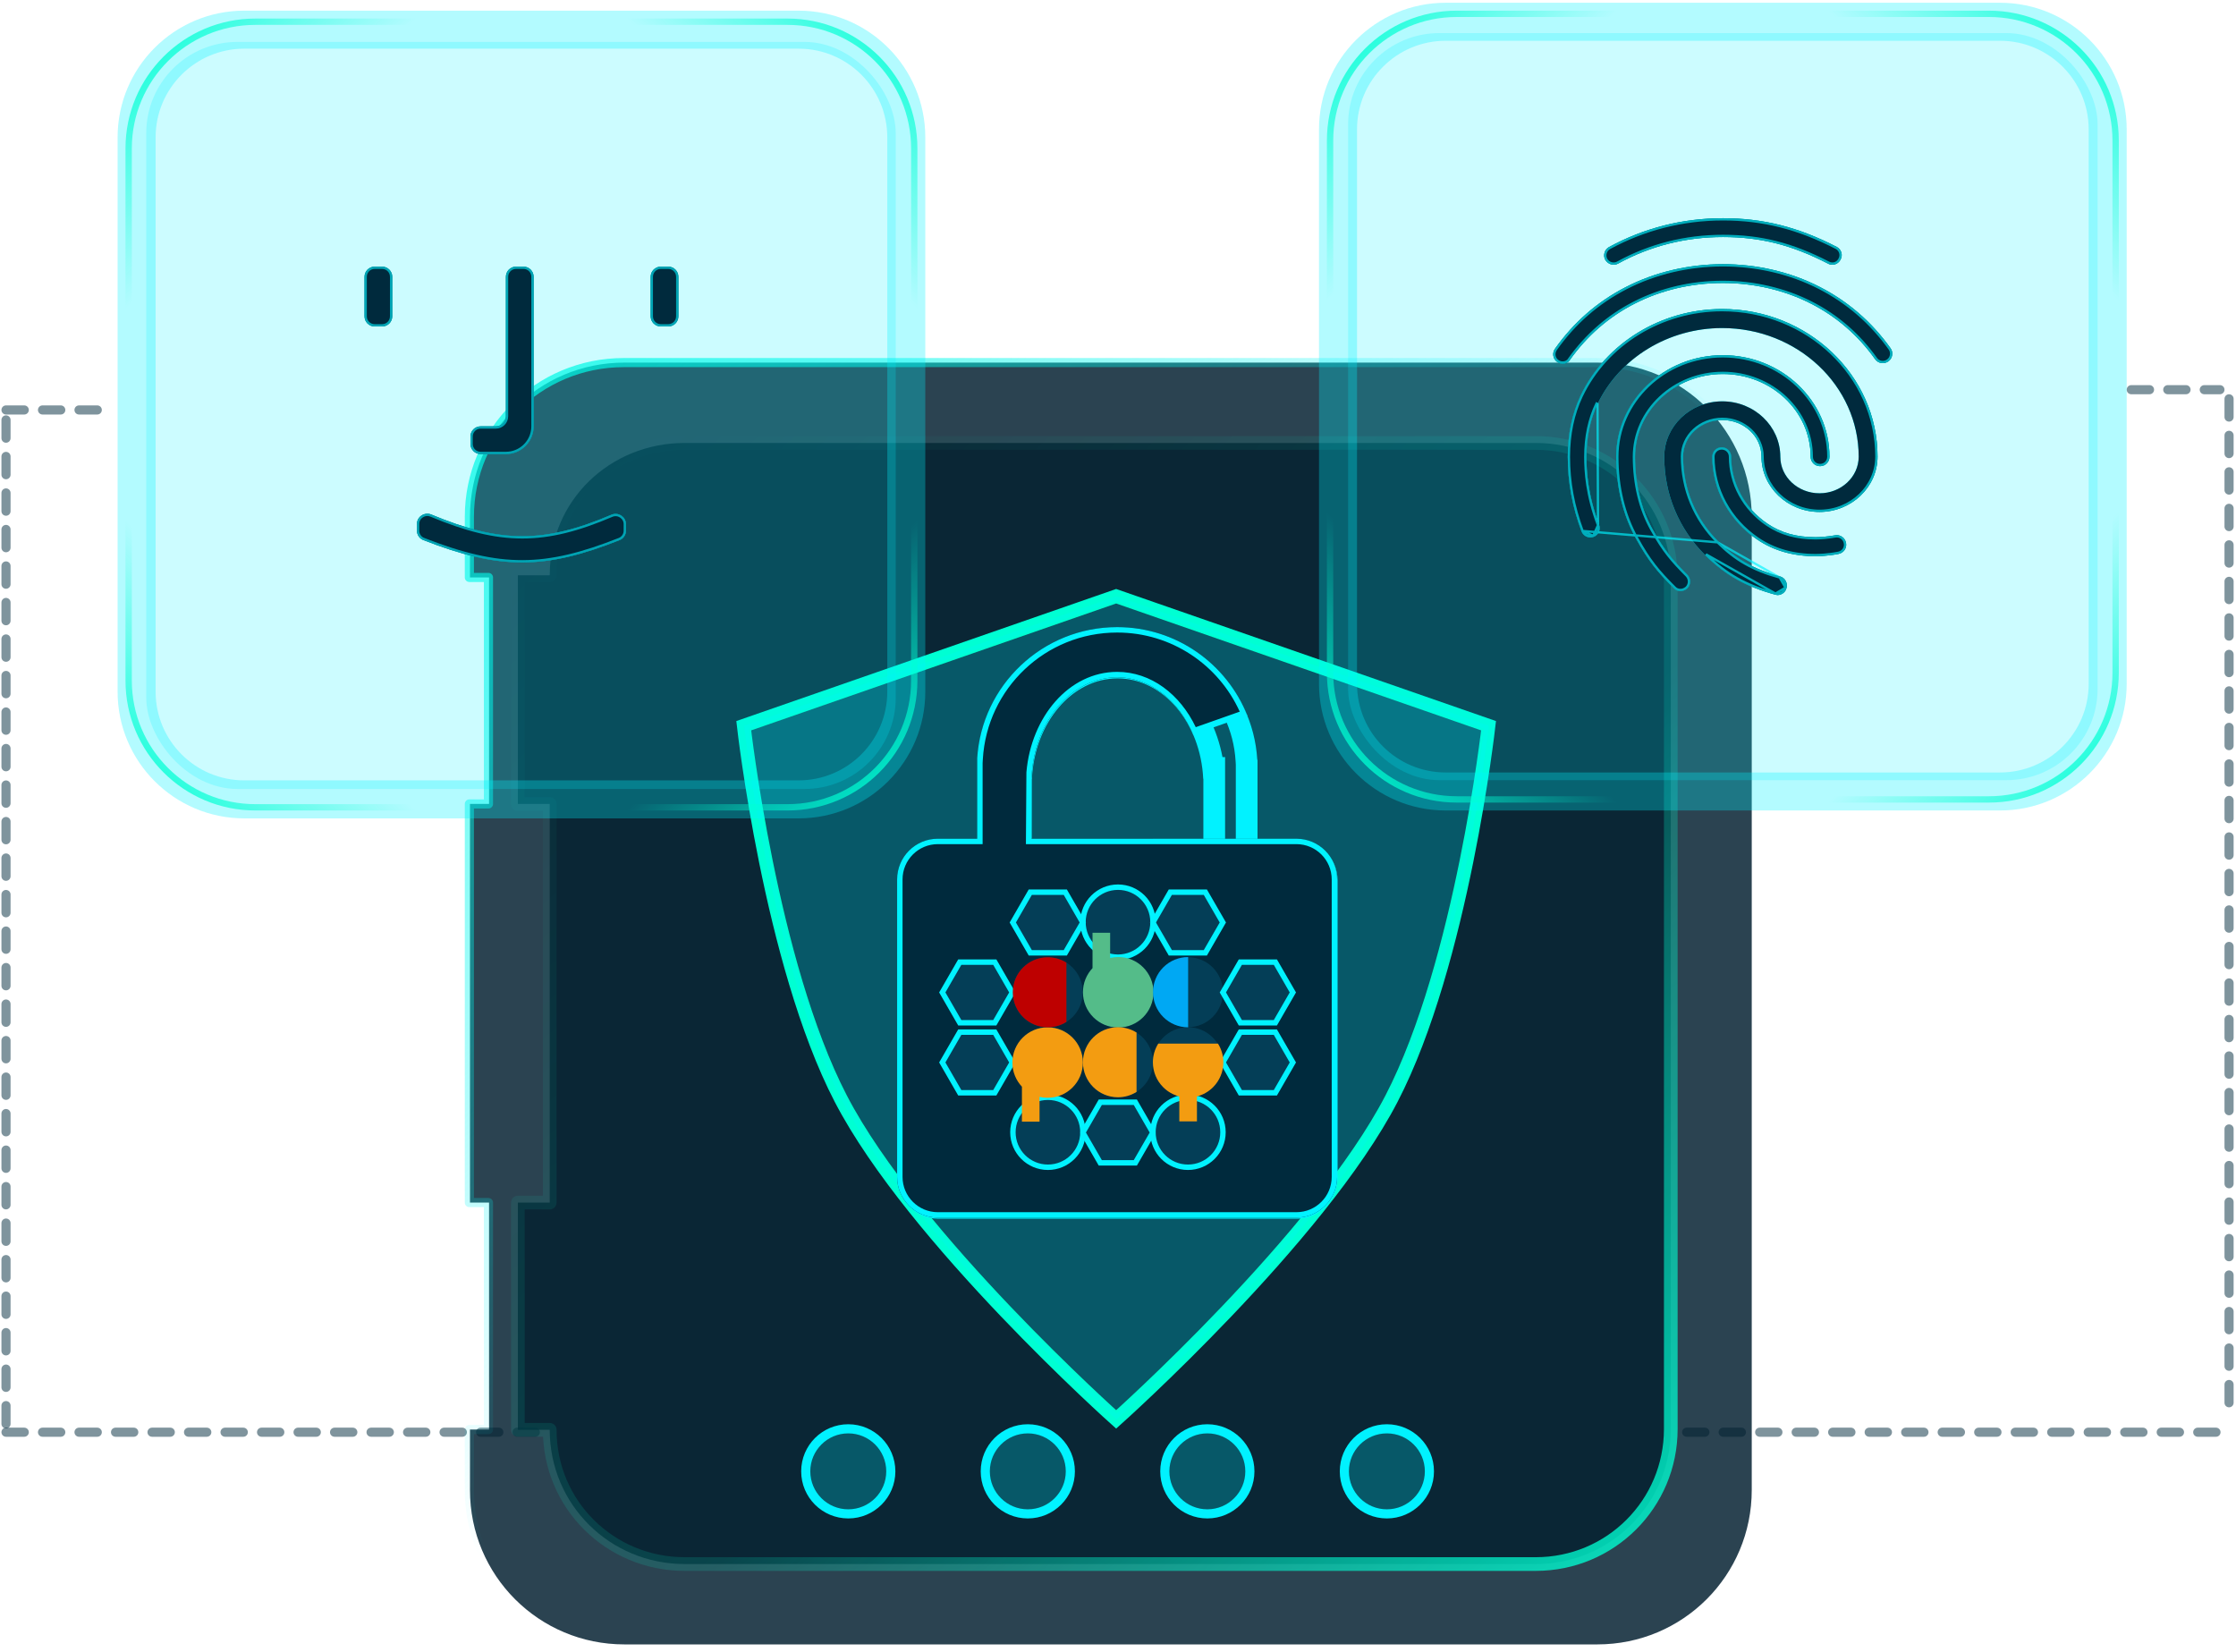 <svg width="490" height="362" viewBox="0 0 490 362" fill="none" xmlns="http://www.w3.org/2000/svg">
<line x1="1.316" y1="89.836" x2="22.771" y2="89.836" stroke="#002A3D" stroke-opacity="0.5" stroke-width="2" stroke-linecap="round" stroke-dasharray="4 4"/>
<line x1="467.047" y1="85.394" x2="486.477" y2="85.394" stroke="#002A3D" stroke-opacity="0.5" stroke-width="2" stroke-linecap="round" stroke-dasharray="4 4"/>
<line x1="1.316" y1="313.848" x2="118.178" y2="313.848" stroke="#002A3D" stroke-opacity="0.5" stroke-width="2" stroke-linecap="round" stroke-dasharray="4 4"/>
<line x1="369.615" y1="313.848" x2="486.477" y2="313.848" stroke="#002A3D" stroke-opacity="0.5" stroke-width="2" stroke-linecap="round" stroke-dasharray="4 4"/>
<line x1="1.316" y1="92.02" x2="1.316" y2="313.848" stroke="#002A3D" stroke-opacity="0.5" stroke-width="2" stroke-linecap="round" stroke-dasharray="4 4"/>
<line x1="488.477" y1="87.394" x2="488.477" y2="311.102" stroke="#002A3D" stroke-opacity="0.5" stroke-width="2" stroke-linecap="round" stroke-dasharray="4 4"/>
<path fill-rule="evenodd" clip-rule="evenodd" d="M136.824 79.457C118.08 79.457 102.99 94.547 102.99 113.291V126.54H107.173V176.17H102.99V263.528H107.173V313.264H102.99V326.512C102.99 345.257 118.08 360.347 136.824 360.347H350.045C368.79 360.347 383.88 345.257 383.88 326.512V113.291C383.88 94.547 368.79 79.457 350.045 79.457H136.824Z" fill="#001E2E" fill-opacity="0.83"/>
<path fill-rule="evenodd" clip-rule="evenodd" d="M150.06 97.066H336.547C352.941 97.066 366.139 110.264 366.139 126.658V313.145C366.139 329.54 352.941 342.738 336.547 342.738H150.06C133.666 342.738 120.468 329.716 120.468 313.322H113.488V263.528H120.468V219.902V176.17H113.488V126.062H120.468C120.468 109.668 133.666 97.066 150.06 97.066Z" fill="#001E2E" fill-opacity="0.77"/>
<path fill-rule="evenodd" clip-rule="evenodd" d="M150.06 97.067H336.547C352.941 97.067 366.139 110.265 366.139 126.659V313.146C366.139 329.54 352.941 342.738 336.547 342.738H150.06C133.666 342.738 120.468 329.716 120.468 313.322H113.488V263.528H120.468V219.902V176.171H113.488V126.062H120.468C120.468 109.668 133.666 97.067 150.06 97.067V97.067Z" stroke="url(#paint0_linear_788_20129)" stroke-width="3" stroke-linecap="square" stroke-linejoin="round"/>
<path fill-rule="evenodd" clip-rule="evenodd" d="M136.693 79.457C117.949 79.457 102.859 94.547 102.859 113.291V126.54H107.042V176.17H102.859V263.528H107.042V313.264H102.859V326.512C102.859 345.257 117.949 360.347 136.693 360.347H349.915C368.659 360.347 383.749 345.257 383.749 326.512V113.291C383.749 94.547 368.659 79.457 349.915 79.457H136.693Z" stroke="url(#paint1_linear_788_20129)" stroke-width="2" stroke-linecap="square" stroke-linejoin="round"/>
<g filter="url(#filter0_f_788_20129)">
<path d="M244.595 311.041C244.595 311.041 200.117 271.347 184.243 240.739C168.807 210.976 162.985 159.031 162.985 159.031L244.595 130.654L326.205 159.031C326.205 159.031 320.383 210.976 304.948 240.739C289.074 271.347 244.595 311.041 244.595 311.041Z" fill="#01F2FF" fill-opacity="0.25"/>
<path d="M244.595 311.041C244.595 311.041 200.117 271.347 184.243 240.739C168.807 210.976 162.985 159.031 162.985 159.031L244.595 130.654L326.205 159.031C326.205 159.031 320.383 210.976 304.948 240.739C289.074 271.347 244.595 311.041 244.595 311.041Z" stroke="#00FFD3" stroke-width="3"/>
</g>
<path d="M163.599 159.371L244.666 131.183L325.732 159.371C325.726 159.429 325.718 159.492 325.71 159.562C325.664 159.948 325.594 160.52 325.499 161.257C325.31 162.733 325.023 164.875 324.63 167.539C323.844 172.868 322.635 180.282 320.945 188.625C317.562 205.322 312.258 225.692 304.574 240.508C296.672 255.745 281.628 273.277 268.527 287.023C261.982 293.89 255.932 299.803 251.519 303.998C249.312 306.096 247.515 307.764 246.27 308.907C245.647 309.479 245.162 309.919 244.834 310.217C244.772 310.272 244.716 310.323 244.666 310.368C244.615 310.323 244.559 310.272 244.498 310.217C244.169 309.919 243.684 309.479 243.062 308.907C241.816 307.764 240.019 306.096 237.812 303.998C233.399 299.803 227.349 293.89 220.804 287.023C207.703 273.277 192.659 255.745 184.757 240.508C177.073 225.692 171.769 205.322 168.386 188.625C166.696 180.282 165.487 172.868 164.701 167.539C164.308 164.875 164.021 162.733 163.832 161.257C163.738 160.52 163.668 159.948 163.621 159.562C163.613 159.492 163.606 159.429 163.599 159.371Z" stroke="#01F2FF" stroke-opacity="0.2"/>
<g filter="url(#filter1_f_788_20129)">
<path fill-rule="evenodd" clip-rule="evenodd" d="M270.817 188.787V167.558L270.771 166.782C269.974 153.194 258.697 142.418 244.907 142.418C231.117 142.418 219.84 153.194 219.043 166.782L218.998 167.548V168.213L218.998 168.222C218.998 168.242 218.998 168.261 218.997 168.28C218.997 168.296 218.997 168.312 218.997 168.327C218.997 168.362 218.998 168.397 218.998 168.432L218.998 168.442V188.787L205.616 188.787C203.316 188.787 201.452 190.651 201.452 192.951V258.139C201.452 260.439 203.316 262.303 205.616 262.303H284.198C286.497 262.303 288.362 260.439 288.362 258.139V192.951C288.362 190.651 286.497 188.787 284.198 188.787L270.817 188.787ZM214.239 168.451C214.239 168.41 214.239 168.369 214.239 168.327C214.239 168.286 214.239 168.245 214.239 168.204V166.503H214.292C215.236 150.415 228.582 137.659 244.907 137.659C261.232 137.659 274.578 150.415 275.522 166.503H275.576V184.028L284.198 184.028C289.126 184.028 293.12 188.023 293.12 192.951V258.139C293.12 263.067 289.126 267.062 284.198 267.062H205.616C200.688 267.062 196.693 263.067 196.693 258.139V192.951C196.693 188.023 200.688 184.028 205.616 184.028L214.239 184.028V168.451ZM221.347 188.787V165.901H221.918C224.177 153.94 232.974 143.899 244.907 143.899C256.84 143.899 265.637 153.94 267.896 165.901H268.467V188.787H221.347ZM263.676 170.66C263.097 158.388 254.915 148.658 244.907 148.658C234.899 148.658 226.717 158.388 226.139 170.66H226.106V184.028H263.708V170.66H263.676Z" fill="#01F2FF"/>
</g>
<path d="M273.253 156.607C268.708 145.358 257.684 137.422 244.807 137.422C228.482 137.422 215.136 150.178 214.192 166.266H214.139V167.967L214.139 168.09L214.139 168.214V183.791L205.517 183.791C200.589 183.791 196.594 187.786 196.594 192.714V257.902C196.594 262.83 200.589 266.825 205.517 266.825H284.098C289.026 266.825 293.021 262.83 293.021 257.902V192.714C293.021 188.044 289.434 184.212 284.865 183.823H252.63L252.631 183.791H226.006V170.423H226.039C226.618 158.151 234.799 148.421 244.808 148.421C251.992 148.421 258.236 153.435 261.401 160.805L273.253 156.607Z" fill="#002A3D"/>
<path fill-rule="evenodd" clip-rule="evenodd" d="M274.288 183.792L275.478 183.791L284.1 183.791C289.028 183.791 293.023 187.786 293.023 192.714V257.902C293.023 262.83 289.028 266.825 284.1 266.825H205.518C200.591 266.825 196.596 262.83 196.596 257.902V192.714C196.596 187.786 200.591 183.791 205.518 183.791L214.141 183.791V168.214L214.141 168.09L214.141 167.967L214.141 166.266C215.085 150.178 228.484 137.422 244.809 137.422C257.76 137.422 268.835 145.449 273.332 156.798L272.209 157.196L272.204 157.181L262.59 160.574L262.599 160.594L261.481 160.99C258.342 153.519 252.054 148.421 244.81 148.421C234.801 148.421 226.62 158.151 226.041 170.423L226.008 183.791H263.611L264.8 183.792H274.288ZM274.423 184.98L284.1 184.98C288.371 184.98 291.833 188.443 291.833 192.714V257.902C291.833 262.173 288.371 265.635 284.1 265.635H205.518C201.248 265.635 197.785 262.173 197.785 257.902V192.714C197.785 188.443 201.248 184.98 205.518 184.98L215.331 184.98L215.331 168.214L215.331 168.186L215.331 168.09L215.331 167.971V167.206L215.382 166.336C216.289 150.872 229.118 138.612 244.809 138.612C256.761 138.612 267.051 145.724 271.679 155.947L262.041 159.348C258.603 152.161 252.262 147.231 244.81 147.231C234.275 147.231 225.962 157.083 224.928 169.233L224.819 184.98H264.533L274.423 184.98Z" fill="#01F2FF"/>
<path fill-rule="evenodd" clip-rule="evenodd" d="M267.975 202.152L264.139 208.796H256.467L252.631 202.152L256.467 195.507H264.139L267.975 202.152Z" fill="#06435E" fill-opacity="0.79"/>
<path fill-rule="evenodd" clip-rule="evenodd" d="M256.125 194.913H264.484L268.663 202.152L264.484 209.391H256.125L251.945 202.152L256.125 194.913ZM256.812 196.102L253.319 202.152L256.812 208.201H263.797L267.29 202.152L263.797 196.102H256.812Z" fill="#01F2FF"/>
<path fill-rule="evenodd" clip-rule="evenodd" d="M252.631 248.181L248.795 254.825H241.123L237.287 248.181L241.123 241.537H248.795L252.631 248.181Z" fill="#06435E" fill-opacity="0.79"/>
<path fill-rule="evenodd" clip-rule="evenodd" d="M240.779 240.942H249.138L253.318 248.181L249.138 255.42H240.779L236.6 248.181L240.779 240.942ZM241.466 242.132L237.973 248.181L241.466 254.23H248.451L251.944 248.181L248.451 242.132H241.466Z" fill="#01F2FF"/>
<path d="M229.615 225.123C233.853 225.123 237.288 221.688 237.288 217.45C237.288 213.213 233.853 209.778 229.615 209.778C225.378 209.778 221.943 213.213 221.943 217.45C221.943 221.688 225.378 225.123 229.615 225.123Z" fill="#06435E" fill-opacity="0.79"/>
<path d="M260.334 225.099C264.571 225.099 268.006 221.664 268.006 217.427C268.006 213.19 264.571 209.755 260.334 209.755C256.097 209.755 252.662 213.19 252.662 217.427C252.662 221.664 256.097 225.099 260.334 225.099Z" fill="#06435E" fill-opacity="0.79"/>
<path d="M244.996 225.099C249.234 225.099 252.668 221.664 252.668 217.427C252.668 213.19 249.234 209.755 244.996 209.755C240.759 209.755 237.324 213.19 237.324 217.427C237.324 221.664 240.759 225.099 244.996 225.099Z" fill="#06435E" fill-opacity="0.79"/>
<path d="M244.99 240.443C249.228 240.443 252.663 237.008 252.663 232.771C252.663 228.534 249.228 225.099 244.99 225.099C240.753 225.099 237.318 228.534 237.318 232.771C237.318 237.008 240.753 240.443 244.99 240.443Z" fill="#06435E" fill-opacity="0.79"/>
<path d="M229.61 240.443C233.847 240.443 237.282 237.008 237.282 232.771C237.282 228.534 233.847 225.099 229.61 225.099C225.372 225.099 221.938 228.534 221.938 232.771C221.938 237.008 225.372 240.443 229.61 240.443Z" fill="#06435E" fill-opacity="0.79"/>
<path d="M260.334 240.443C264.571 240.443 268.006 237.009 268.006 232.771C268.006 228.534 264.571 225.099 260.334 225.099C256.097 225.099 252.662 228.534 252.662 232.771C252.662 237.009 256.097 240.443 260.334 240.443Z" fill="#06435E" fill-opacity="0.79"/>
<path fill-rule="evenodd" clip-rule="evenodd" d="M283.319 217.479L279.483 224.123H271.811L267.975 217.479L271.811 210.834H279.483L283.319 217.479Z" fill="#06435E" fill-opacity="0.79"/>
<path fill-rule="evenodd" clip-rule="evenodd" d="M271.469 210.24H279.828L284.007 217.479L279.828 224.718H271.469L267.289 217.479L271.469 210.24ZM272.155 211.429L268.663 217.479L272.155 223.528H279.141L282.633 217.479L279.141 211.429H272.155Z" fill="#01F2FF"/>
<path fill-rule="evenodd" clip-rule="evenodd" d="M283.319 232.823L279.483 239.467H271.811L267.975 232.823L271.811 226.179H279.483L283.319 232.823Z" fill="#06435E" fill-opacity="0.79"/>
<path fill-rule="evenodd" clip-rule="evenodd" d="M271.469 225.584H279.828L284.007 232.823L279.828 240.062H271.469L267.289 232.823L271.469 225.584ZM272.155 226.773L268.663 232.823L272.155 238.872H279.141L282.633 232.823L279.141 226.773H272.155Z" fill="#01F2FF"/>
<path fill-rule="evenodd" clip-rule="evenodd" d="M221.836 217.479L218 224.123H210.328L206.492 217.479L210.328 210.834H218L221.836 217.479Z" fill="#06435E" fill-opacity="0.79"/>
<path fill-rule="evenodd" clip-rule="evenodd" d="M209.984 210.24H218.343L222.523 217.479L218.343 224.718H209.984L205.805 217.479L209.984 210.24ZM210.671 211.429L207.178 217.479L210.671 223.528H217.656L221.149 217.479L217.656 211.429H210.671Z" fill="#01F2FF"/>
<path fill-rule="evenodd" clip-rule="evenodd" d="M221.836 232.823L218 239.467H210.328L206.492 232.823L210.328 226.179H218L221.836 232.823Z" fill="#06435E" fill-opacity="0.79"/>
<path fill-rule="evenodd" clip-rule="evenodd" d="M209.984 225.584H218.343L222.523 232.823L218.343 240.062H209.984L205.805 232.823L209.984 225.584ZM210.671 226.773L207.178 232.823L210.671 238.872H217.656L221.149 232.823L217.656 226.773H210.671Z" fill="#01F2FF"/>
<path d="M245 209.755C249.237 209.755 252.672 206.32 252.672 202.083C252.672 197.846 249.237 194.411 245 194.411C240.763 194.411 237.328 197.846 237.328 202.083C237.328 206.32 240.763 209.755 245 209.755Z" fill="#06435E" fill-opacity="0.79"/>
<path fill-rule="evenodd" clip-rule="evenodd" d="M244.999 195.006C241.091 195.006 237.922 198.174 237.922 202.083C237.922 205.992 241.091 209.16 244.999 209.16C248.908 209.16 252.077 205.992 252.077 202.083C252.077 198.174 248.908 195.006 244.999 195.006ZM236.732 202.083C236.732 197.517 240.434 193.816 244.999 193.816C249.565 193.816 253.266 197.517 253.266 202.083C253.266 206.649 249.565 210.35 244.999 210.35C240.434 210.35 236.732 206.649 236.732 202.083Z" fill="#01F2FF"/>
<path d="M229.645 255.788C233.882 255.788 237.317 252.353 237.317 248.115C237.317 243.878 233.882 240.443 229.645 240.443C225.408 240.443 221.973 243.878 221.973 248.115C221.973 252.353 225.408 255.788 229.645 255.788Z" fill="#06435E" fill-opacity="0.79"/>
<path fill-rule="evenodd" clip-rule="evenodd" d="M229.642 241.038C225.733 241.038 222.565 244.207 222.565 248.116C222.565 252.024 225.733 255.193 229.642 255.193C233.551 255.193 236.719 252.024 236.719 248.116C236.719 244.207 233.551 241.038 229.642 241.038ZM221.375 248.116C221.375 243.55 225.076 239.849 229.642 239.849C234.208 239.849 237.909 243.55 237.909 248.116C237.909 252.681 234.208 256.383 229.642 256.383C225.076 256.383 221.375 252.681 221.375 248.116Z" fill="#01F2FF"/>
<path d="M260.334 255.788C264.571 255.788 268.006 252.353 268.006 248.115C268.006 243.878 264.571 240.443 260.334 240.443C256.097 240.443 252.662 243.878 252.662 248.115C252.662 252.353 256.097 255.788 260.334 255.788Z" fill="#06435E" fill-opacity="0.79"/>
<path fill-rule="evenodd" clip-rule="evenodd" d="M260.333 241.038C256.425 241.038 253.256 244.207 253.256 248.116C253.256 252.024 256.425 255.193 260.333 255.193C264.242 255.193 267.411 252.024 267.411 248.116C267.411 244.207 264.242 241.038 260.333 241.038ZM252.066 248.116C252.066 243.55 255.768 239.849 260.333 239.849C264.899 239.849 268.6 243.55 268.6 248.116C268.6 252.681 264.899 256.383 260.333 256.383C255.768 256.383 252.066 252.681 252.066 248.116Z" fill="#01F2FF"/>
<path fill-rule="evenodd" clip-rule="evenodd" d="M237.288 202.152L233.452 208.796H225.779L221.943 202.152L225.779 195.507H233.452L237.288 202.152Z" fill="#06435E" fill-opacity="0.79"/>
<path fill-rule="evenodd" clip-rule="evenodd" d="M225.435 194.913H233.794L237.974 202.152L233.794 209.391H225.435L221.256 202.152L225.435 194.913ZM226.122 196.102L222.63 202.152L226.122 208.201H233.107L236.6 202.152L233.107 196.102H226.122Z" fill="#01F2FF"/>
<path d="M237.301 232.846C237.301 237.111 233.843 240.569 229.577 240.569C228.968 240.569 228.376 240.499 227.807 240.366V245.796H223.945V238.132C222.648 236.75 221.854 234.891 221.854 232.846C221.854 228.58 225.311 225.122 229.577 225.122C233.843 225.122 237.301 228.58 237.301 232.846Z" fill="#F39C11"/>
<path d="M252.646 232.791C252.647 231.343 253.054 229.924 253.822 228.696H266.909C267.679 229.923 268.088 231.342 268.09 232.791C268.09 234.839 267.276 236.803 265.828 238.251C264.845 239.234 263.623 239.925 262.299 240.267V245.737H258.438V240.267C257.114 239.925 255.892 239.234 254.908 238.251C253.46 236.803 252.647 234.839 252.646 232.791Z" fill="#F39C11"/>
<path fill-rule="evenodd" clip-rule="evenodd" d="M239.417 204.403H243.28V209.919C243.849 209.786 244.441 209.715 245.051 209.715C249.318 209.715 252.777 213.174 252.777 217.442C252.777 221.709 249.318 225.168 245.051 225.168C240.783 225.168 237.324 221.709 237.324 217.442C237.324 215.396 238.119 213.536 239.417 212.154V204.403Z" fill="#54BC89"/>
<path fill-rule="evenodd" clip-rule="evenodd" d="M260.37 209.726C258.328 209.726 256.37 210.538 254.926 211.981C253.483 213.425 252.672 215.383 252.672 217.425C252.672 219.466 253.483 221.424 254.927 222.868C256.37 224.311 258.328 225.123 260.37 225.123V209.726Z" fill="#00A8F3"/>
<path fill-rule="evenodd" clip-rule="evenodd" d="M249.065 226.268C247.845 225.504 246.434 225.099 244.994 225.099C240.755 225.099 237.318 228.536 237.318 232.776C237.318 237.015 240.755 240.452 244.994 240.452C246.435 240.449 247.845 240.043 249.065 239.278V226.268Z" fill="#F39C11"/>
<path fill-rule="evenodd" clip-rule="evenodd" d="M233.693 210.935C232.473 210.171 231.061 209.766 229.621 209.766C225.381 209.766 221.943 213.204 221.943 217.445C221.943 221.685 225.381 225.122 229.621 225.123C231.062 225.123 232.473 224.714 233.693 223.948V210.935Z" fill="#BE0000"/>
<rect x="32.049" y="9.181" width="164.245" height="163.714" rx="20" fill="#01F2FF" fill-opacity="0.2"/>
<g filter="url(#filter2_f_788_20129)">
<path d="M79.885 60.651C79.885 59.424 80.879 58.43 82.106 58.43H83.734C84.961 58.43 85.956 59.424 85.956 60.651V69.32C85.956 70.547 84.961 71.541 83.734 71.541H82.106C80.879 71.541 79.885 70.547 79.885 69.32V60.651Z" fill="#01F2FF"/>
<path d="M142.59 60.651C142.59 59.424 143.584 58.429 144.811 58.429H146.439C147.666 58.429 148.661 59.424 148.661 60.651V69.32C148.661 70.546 147.666 71.541 146.439 71.541H144.811C143.584 71.541 142.59 70.546 142.59 69.32V60.651Z" fill="#01F2FF"/>
<path fill-rule="evenodd" clip-rule="evenodd" d="M116.937 60.651C116.937 59.424 115.942 58.429 114.715 58.429H113.087C111.86 58.429 110.866 59.424 110.866 60.651V91.208C110.866 92.435 109.871 93.43 108.644 93.43H105.317C104.09 93.43 103.096 94.424 103.096 95.651V97.279C103.096 98.506 104.09 99.501 105.317 99.501H110.866C111.075 99.501 111.282 99.49 111.486 99.469C114.548 99.158 116.937 96.573 116.937 93.43C116.937 93.43 116.937 93.43 116.937 93.43V60.651Z" fill="#01F2FF"/>
<path d="M91.373 114.822C91.373 113.21 93.041 112.135 94.529 112.757C109.681 119.092 119.328 119.069 133.992 112.8C135.484 112.162 137.168 113.238 137.168 114.861V116.3C137.168 117.202 136.62 118.017 135.782 118.35C119.493 124.813 109.617 124.936 92.77 118.346C91.926 118.016 91.373 117.198 91.373 116.292V114.822Z" fill="#01F2FF"/>
</g>
<path d="M79.885 60.651C79.885 59.424 80.879 58.43 82.106 58.43H83.734C84.961 58.43 85.956 59.424 85.956 60.651V69.32C85.956 70.547 84.961 71.541 83.734 71.541H82.106C80.879 71.541 79.885 70.547 79.885 69.32V60.651Z" fill="#002A3D"/>
<path d="M80.135 60.651C80.135 59.562 81.017 58.68 82.106 58.68H83.734C84.823 58.68 85.706 59.562 85.706 60.651V69.32C85.706 70.409 84.823 71.291 83.734 71.291H82.106C81.017 71.291 80.135 70.409 80.135 69.32V60.651Z" stroke="#01F2FF" stroke-opacity="0.61" stroke-width="0.5"/>
<path d="M142.59 60.651C142.59 59.424 143.584 58.429 144.811 58.429H146.439C147.666 58.429 148.661 59.424 148.661 60.651V69.32C148.661 70.546 147.666 71.541 146.439 71.541H144.811C143.584 71.541 142.59 70.546 142.59 69.32V60.651Z" fill="#002A3D"/>
<path d="M142.84 60.651C142.84 59.562 143.722 58.679 144.811 58.679H146.439C147.528 58.679 148.411 59.562 148.411 60.651V69.32C148.411 70.408 147.528 71.291 146.439 71.291H144.811C143.722 71.291 142.84 70.408 142.84 69.32V60.651Z" stroke="#01F2FF" stroke-opacity="0.61" stroke-width="0.5"/>
<path fill-rule="evenodd" clip-rule="evenodd" d="M116.937 60.651C116.937 59.424 115.942 58.429 114.715 58.429H113.087C111.86 58.429 110.866 59.424 110.866 60.651V91.208C110.866 92.435 109.871 93.43 108.644 93.43H105.317C104.09 93.43 103.096 94.424 103.096 95.651V97.279C103.096 98.506 104.09 99.501 105.317 99.501H110.866C111.075 99.501 111.282 99.49 111.486 99.469C114.548 99.158 116.937 96.573 116.937 93.43C116.937 93.43 116.937 93.43 116.937 93.43V60.651Z" fill="#002A3D"/>
<path d="M116.687 60.651C116.687 59.562 115.804 58.679 114.715 58.679H113.087C111.998 58.679 111.116 59.562 111.116 60.651V91.208C111.116 92.573 110.009 93.68 108.644 93.68H105.317C104.228 93.68 103.346 94.562 103.346 95.651V97.279C103.346 98.368 104.228 99.251 105.317 99.251H110.866C111.067 99.251 111.265 99.24 111.461 99.22C114.396 98.922 116.687 96.443 116.687 93.43V60.651ZM116.687 60.651V93.427V60.651Z" stroke="#01F2FF" stroke-opacity="0.61" stroke-width="0.5"/>
<path d="M91.373 114.822C91.373 113.21 93.041 112.135 94.529 112.757C109.681 119.092 119.328 119.069 133.992 112.8C135.484 112.162 137.168 113.238 137.168 114.861V116.3C137.168 117.202 136.62 118.017 135.782 118.35C119.493 124.813 109.617 124.936 92.77 118.346C91.926 118.016 91.373 117.198 91.373 116.292V114.822Z" fill="#002A3D"/>
<path d="M91.623 114.822C91.623 113.394 93.103 112.432 94.433 112.988C102.026 116.162 108.26 117.753 114.444 117.755C120.628 117.758 126.74 116.172 134.09 113.03C135.423 112.46 136.918 113.424 136.918 114.861V116.3C136.918 117.1 136.432 117.823 135.69 118.117C127.56 121.343 121.052 122.978 114.485 122.993C107.917 123.007 101.269 121.402 92.861 118.113C92.114 117.821 91.623 117.096 91.623 116.292V114.822Z" stroke="#01F2FF" stroke-opacity="0.61" stroke-width="0.5"/>
<path fill-rule="evenodd" clip-rule="evenodd" d="M175.005 10.666H53.538C42.803 10.666 34.101 19.368 34.101 30.102V151.57C34.101 162.304 42.803 171.006 53.538 171.006H175.005C185.74 171.006 194.442 162.304 194.442 151.57V30.102C194.442 19.368 185.74 10.666 175.005 10.666ZM53.538 2.336C38.203 2.336 25.771 14.768 25.771 30.102V151.57C25.771 166.905 38.203 179.336 53.538 179.336H175.005C190.34 179.336 202.771 166.905 202.771 151.57V30.102C202.771 14.768 190.34 2.336 175.005 2.336H53.538Z" fill="#01F2FF" fill-opacity="0.3"/>
<path fill-rule="evenodd" clip-rule="evenodd" d="M27.502 32.527C27.502 16.809 40.244 4.067 55.962 4.067H172.58C188.298 4.067 201.04 16.809 201.04 32.527V149.145C201.04 164.863 188.298 177.605 172.58 177.605H55.962C40.244 177.605 27.502 164.863 27.502 149.145V32.527ZM55.962 5.455C41.011 5.455 28.89 17.576 28.89 32.527V149.145C28.89 164.096 41.011 176.217 55.962 176.217H172.58C187.531 176.217 199.652 164.096 199.652 149.145V32.527C199.652 17.576 187.531 5.455 172.58 5.455H55.962Z" fill="url(#paint2_linear_788_20129)"/>
<path fill-rule="evenodd" clip-rule="evenodd" d="M55.962 177.605C40.244 177.605 27.502 164.863 27.502 149.145L27.502 32.527C27.502 16.809 40.244 4.067 55.962 4.067L172.58 4.067C188.298 4.067 201.04 16.809 201.04 32.527L201.04 149.145C201.04 164.863 188.298 177.605 172.58 177.605L55.962 177.605ZM28.89 149.145C28.89 164.096 41.011 176.217 55.962 176.217L172.58 176.217C187.531 176.217 199.652 164.096 199.652 149.145L199.652 32.527C199.652 17.576 187.531 5.455 172.58 5.455L55.962 5.455C41.011 5.455 28.89 17.576 28.89 32.527L28.89 149.145Z" fill="url(#paint3_linear_788_20129)"/>
<path fill-rule="evenodd" clip-rule="evenodd" d="M201.041 149.145C201.041 164.863 188.299 177.605 172.581 177.605L55.963 177.605C40.245 177.605 27.503 164.863 27.503 149.145L27.503 32.527C27.503 16.809 40.245 4.067 55.963 4.067L172.581 4.067C188.299 4.067 201.041 16.809 201.041 32.527L201.041 149.145ZM172.581 176.217C187.532 176.217 199.653 164.096 199.653 149.145L199.653 32.527C199.653 17.576 187.532 5.455 172.581 5.455L55.963 5.455C41.012 5.455 28.891 17.576 28.891 32.527L28.891 149.145C28.891 164.096 41.012 176.217 55.963 176.217L172.581 176.217Z" fill="url(#paint4_linear_788_20129)"/>
<path fill-rule="evenodd" clip-rule="evenodd" d="M172.581 4.067C188.299 4.067 201.041 16.809 201.041 32.527L201.041 149.145C201.041 164.863 188.299 177.605 172.581 177.605L55.963 177.605C40.245 177.605 27.503 164.863 27.503 149.145L27.503 32.527C27.503 16.809 40.245 4.067 55.963 4.067L172.581 4.067ZM199.653 32.527C199.653 17.576 187.532 5.455 172.581 5.455L55.963 5.455C41.012 5.455 28.891 17.576 28.891 32.527L28.891 149.145C28.891 164.096 41.012 176.217 55.963 176.217L172.581 176.217C187.532 176.217 199.653 164.096 199.653 149.145L199.653 32.527Z" fill="url(#paint5_linear_788_20129)"/>
<rect x="295.426" y="7.248" width="164.245" height="163.714" rx="20" fill="#01F2FF" fill-opacity="0.2"/>
<g filter="url(#filter3_f_788_20129)">
<path d="M401.535 58.015C401.205 58.015 400.875 57.932 400.586 57.767C392.658 53.679 385.804 51.945 377.588 51.945C369.412 51.945 361.65 53.886 354.59 57.767C353.599 58.304 352.36 57.932 351.782 56.941C351.245 55.95 351.617 54.67 352.608 54.133C360.288 49.963 368.711 47.816 377.588 47.816C386.382 47.816 394.062 49.757 402.485 54.092C403.517 54.629 403.889 55.868 403.352 56.858C402.981 57.602 402.279 58.015 401.535 58.015ZM342.451 79.692C342.038 79.692 341.625 79.568 341.253 79.32C340.304 78.659 340.097 77.379 340.758 76.43C344.845 70.649 350.048 66.107 356.241 62.928C369.206 56.239 385.804 56.198 398.81 62.887C405.004 66.066 410.206 70.567 414.294 76.306C414.954 77.214 414.748 78.535 413.798 79.196C412.849 79.857 411.569 79.65 410.908 78.701C407.192 73.498 402.485 69.41 396.911 66.561C385.061 60.492 369.908 60.492 358.099 66.603C352.484 69.493 347.777 73.622 344.061 78.824C343.731 79.402 343.111 79.692 342.451 79.692ZM368.256 129.528C367.72 129.528 367.183 129.321 366.811 128.908C363.219 125.316 361.278 123.004 358.512 118.008C355.663 112.929 354.177 106.736 354.177 100.088C354.177 87.825 364.664 77.833 377.546 77.833C390.429 77.833 400.916 87.825 400.916 100.088C400.916 101.244 400.008 102.153 398.852 102.153C397.696 102.153 396.787 101.244 396.787 100.088C396.787 90.096 388.158 81.962 377.546 81.962C366.935 81.962 358.306 90.096 358.306 100.088C358.306 106.034 359.627 111.525 362.146 115.985C364.788 120.733 366.605 122.756 369.784 125.977C370.569 126.802 370.569 128.082 369.784 128.908C369.33 129.321 368.793 129.528 368.256 129.528ZM397.861 121.889C392.947 121.889 388.612 120.65 385.061 118.214C378.909 114.044 375.234 107.273 375.234 100.088C375.234 98.932 376.143 98.024 377.299 98.024C378.455 98.024 379.363 98.932 379.363 100.088C379.363 105.91 382.336 111.402 387.373 114.787C390.305 116.769 393.732 117.719 397.861 117.719C398.852 117.719 400.503 117.595 402.155 117.306C403.27 117.1 404.343 117.843 404.55 118.999C404.756 120.114 404.013 121.187 402.857 121.394C400.503 121.848 398.439 121.889 397.861 121.889ZM389.562 130.395C389.396 130.395 389.19 130.353 389.025 130.312C382.46 128.495 378.166 126.059 373.665 121.641C367.885 115.902 364.705 108.264 364.705 100.088C364.705 93.4 370.403 87.949 377.423 87.949C384.442 87.949 390.14 93.4 390.14 100.088C390.14 104.506 393.98 108.098 398.728 108.098C403.476 108.098 407.316 104.506 407.316 100.088C407.316 84.522 393.897 71.888 377.381 71.888C365.655 71.888 354.92 78.412 350.089 88.527C348.479 91.872 347.653 95.794 347.653 100.088C347.653 103.309 347.942 108.387 350.419 114.994C350.832 116.067 350.296 117.265 349.222 117.636C348.148 118.049 346.951 117.471 346.579 116.439C344.556 111.03 343.565 105.662 343.565 100.088C343.565 95.134 344.515 90.633 346.373 86.711C351.864 75.191 364.045 67.718 377.381 67.718C396.168 67.718 411.445 82.21 411.445 100.047C411.445 106.736 405.747 112.186 398.728 112.186C391.709 112.186 386.011 106.736 386.011 100.047C386.011 95.629 382.171 92.037 377.423 92.037C372.674 92.037 368.834 95.629 368.834 100.047C368.834 107.108 371.559 113.714 376.555 118.668C380.478 122.55 384.235 124.697 390.057 126.307C391.172 126.596 391.791 127.752 391.502 128.826C391.296 129.775 390.429 130.395 389.562 130.395Z" fill="#01F2FF"/>
</g>
<path d="M401.535 58.015C401.205 58.015 400.875 57.932 400.586 57.767C392.658 53.679 385.804 51.945 377.588 51.945C369.412 51.945 361.65 53.886 354.59 57.767C353.599 58.304 352.36 57.932 351.782 56.941C351.245 55.95 351.617 54.67 352.608 54.133C360.288 49.963 368.711 47.816 377.588 47.816C386.382 47.816 394.062 49.757 402.485 54.092C403.517 54.629 403.889 55.868 403.352 56.858C402.981 57.602 402.279 58.015 401.535 58.015ZM342.451 79.692C342.038 79.692 341.625 79.568 341.253 79.32C340.304 78.659 340.097 77.379 340.758 76.43C344.845 70.649 350.048 66.107 356.241 62.928C369.206 56.239 385.804 56.198 398.81 62.887C405.004 66.066 410.206 70.567 414.294 76.306C414.954 77.214 414.748 78.535 413.798 79.196C412.849 79.857 411.569 79.65 410.908 78.701C407.192 73.498 402.485 69.41 396.911 66.561C385.061 60.492 369.908 60.492 358.099 66.603C352.484 69.493 347.777 73.622 344.061 78.824C343.731 79.402 343.111 79.692 342.451 79.692ZM368.256 129.528C367.72 129.528 367.183 129.321 366.811 128.908C363.219 125.316 361.278 123.004 358.512 118.008C355.663 112.929 354.177 106.736 354.177 100.088C354.177 87.825 364.664 77.833 377.546 77.833C390.429 77.833 400.916 87.825 400.916 100.088C400.916 101.244 400.008 102.153 398.852 102.153C397.696 102.153 396.787 101.244 396.787 100.088C396.787 90.096 388.158 81.962 377.546 81.962C366.935 81.962 358.306 90.096 358.306 100.088C358.306 106.034 359.627 111.525 362.146 115.985C364.788 120.733 366.605 122.756 369.784 125.977C370.569 126.802 370.569 128.082 369.784 128.908C369.33 129.321 368.793 129.528 368.256 129.528ZM397.861 121.889C392.947 121.889 388.612 120.65 385.061 118.214C378.909 114.044 375.234 107.273 375.234 100.088C375.234 98.932 376.143 98.024 377.299 98.024C378.455 98.024 379.363 98.932 379.363 100.088C379.363 105.91 382.336 111.402 387.373 114.787C390.305 116.769 393.732 117.719 397.861 117.719C398.852 117.719 400.503 117.595 402.155 117.306C403.27 117.1 404.343 117.843 404.55 118.999C404.756 120.114 404.013 121.187 402.857 121.394C400.503 121.848 398.439 121.889 397.861 121.889ZM389.562 130.395C389.396 130.395 389.19 130.353 389.025 130.312C382.46 128.495 378.166 126.059 373.665 121.641C367.885 115.902 364.705 108.264 364.705 100.088C364.705 93.4 370.403 87.949 377.423 87.949C384.442 87.949 390.14 93.4 390.14 100.088C390.14 104.506 393.98 108.098 398.728 108.098C403.476 108.098 407.316 104.506 407.316 100.088C407.316 84.522 393.897 71.888 377.381 71.888C365.655 71.888 354.92 78.412 350.089 88.527C348.479 91.872 347.653 95.794 347.653 100.088C347.653 103.309 347.942 108.387 350.419 114.994C350.832 116.067 350.296 117.265 349.222 117.636C348.148 118.049 346.951 117.471 346.579 116.439C344.556 111.03 343.565 105.662 343.565 100.088C343.565 95.134 344.515 90.633 346.373 86.711C351.864 75.191 364.045 67.718 377.381 67.718C396.168 67.718 411.445 82.21 411.445 100.047C411.445 106.736 405.747 112.186 398.728 112.186C391.709 112.186 386.011 106.736 386.011 100.047C386.011 95.629 382.171 92.037 377.423 92.037C372.674 92.037 368.834 95.629 368.834 100.047C368.834 107.108 371.559 113.714 376.555 118.668C380.478 122.55 384.235 124.697 390.057 126.307C391.172 126.596 391.791 127.752 391.502 128.826C391.296 129.775 390.429 130.395 389.562 130.395Z" fill="#002A3D"/>
<path d="M350.186 115.084L350.185 115.082C347.694 108.439 347.403 103.329 347.403 100.088C347.403 95.763 348.235 91.802 349.864 88.419C349.864 88.419 349.864 88.419 349.864 88.419L350.089 88.527L350.186 115.084ZM350.186 115.084C350.55 116.03 350.075 117.076 349.14 117.4L349.14 117.4M350.186 115.084L349.14 117.4M349.14 117.4L349.132 117.403M349.14 117.4L349.132 117.403M349.132 117.403C348.191 117.765 347.139 117.256 346.815 116.354L346.814 116.351M349.132 117.403L346.814 116.351M346.814 116.351C344.801 110.969 343.815 105.631 343.815 100.088C343.815 95.166 344.759 90.703 346.599 86.818C352.047 75.39 364.136 67.968 377.381 67.968C396.042 67.968 411.195 82.36 411.195 100.047C411.195 106.587 405.62 111.936 398.728 111.936C391.836 111.936 386.261 106.587 386.261 100.047C386.261 95.475 382.292 91.787 377.423 91.787C372.553 91.787 368.584 95.475 368.584 100.047C368.584 107.173 371.336 113.844 376.379 118.846L376.38 118.846M346.814 116.351L376.38 118.846M376.38 118.846C380.335 122.76 384.131 124.927 389.99 126.548L389.994 126.549M376.38 118.846L389.994 126.549M389.994 126.549C390.968 126.801 391.516 127.814 391.261 128.761L391.26 128.761M389.994 126.549L391.26 128.761M391.26 128.761L391.258 128.773M391.26 128.761L391.258 128.773M391.258 128.773C391.078 129.601 390.318 130.145 389.562 130.145C389.429 130.145 389.249 130.11 389.088 130.07M391.258 128.773L389.088 130.07M389.088 130.07C382.563 128.264 378.308 125.849 373.841 121.463L389.088 130.07ZM400.71 57.55L400.71 57.55L400.7 57.545C392.74 53.44 385.847 51.695 377.588 51.695C369.372 51.695 361.568 53.645 354.47 57.547C353.605 58.016 352.514 57.696 352 56.819C351.531 55.948 351.86 54.823 352.727 54.353L352.727 54.353C360.37 50.203 368.752 48.066 377.588 48.066C386.339 48.066 393.98 49.996 402.37 54.314C403.279 54.787 403.602 55.873 403.132 56.739L403.132 56.739L403.129 56.747C402.799 57.407 402.183 57.765 401.535 57.765C401.246 57.765 400.959 57.692 400.71 57.55ZM356.355 63.15L356.356 63.15C369.249 56.498 385.762 56.457 398.696 63.109L398.696 63.109C404.854 66.27 410.026 70.744 414.09 76.451L414.092 76.453C414.67 77.249 414.489 78.411 413.656 78.991C412.815 79.576 411.692 79.39 411.113 78.558L411.112 78.555C407.373 73.321 402.636 69.207 397.025 66.339C385.104 60.233 369.865 60.233 357.985 66.381C352.333 69.29 347.596 73.445 343.857 78.679L343.85 78.689L343.844 78.7C343.567 79.185 343.041 79.442 342.451 79.442C342.089 79.442 341.725 79.334 341.394 79.113C340.564 78.534 340.379 77.413 340.962 76.573C345.027 70.825 350.199 66.311 356.355 63.15ZM366.997 128.741L366.997 128.741L366.988 128.731C363.409 125.152 361.484 122.858 358.731 117.887L358.73 117.886C355.905 112.85 354.427 106.7 354.427 100.088C354.427 87.975 364.791 78.083 377.546 78.083C390.302 78.083 400.666 87.975 400.666 100.088C400.666 101.106 399.87 101.903 398.852 101.903C397.834 101.903 397.037 101.106 397.037 100.088C397.037 89.945 388.282 81.712 377.546 81.712C366.811 81.712 358.056 89.945 358.056 100.088C358.056 106.069 359.385 111.604 361.927 116.107C364.584 120.88 366.416 122.921 369.604 126.151C370.294 126.878 370.295 128.001 369.609 128.729C369.199 129.099 368.724 129.278 368.256 129.278C367.781 129.278 367.315 129.095 366.997 128.741ZM385.202 118.008L385.201 118.007C379.115 113.882 375.484 107.186 375.484 100.088C375.484 99.07 376.281 98.274 377.299 98.274C378.317 98.274 379.113 99.07 379.113 100.088C379.113 105.997 382.13 111.564 387.234 114.995C390.214 117.009 393.691 117.969 397.861 117.969C398.867 117.969 400.533 117.844 402.198 117.552L402.2 117.552C403.176 117.371 404.121 118.02 404.303 119.043L404.304 119.044C404.484 120.02 403.836 120.965 402.813 121.147L402.809 121.148C400.477 121.598 398.43 121.639 397.861 121.639C392.99 121.639 388.706 120.412 385.202 118.008Z" stroke="#01F2FF" stroke-opacity="0.66" stroke-width="0.5"/>
<path fill-rule="evenodd" clip-rule="evenodd" d="M438.281 8.935H316.813C306.079 8.935 297.377 17.637 297.377 28.371V149.839C297.377 160.574 306.079 169.275 316.813 169.275H438.281C449.015 169.275 457.717 160.574 457.717 149.839V28.371C457.717 17.637 449.015 8.935 438.281 8.935ZM316.813 0.605C301.478 0.605 289.047 13.037 289.047 28.371V149.839C289.047 165.174 301.478 177.605 316.813 177.605H438.281C453.616 177.605 466.047 165.174 466.047 149.839V28.371C466.047 13.037 453.616 0.605 438.281 0.605H316.813Z" fill="#01F2FF" fill-opacity="0.3"/>
<path fill-rule="evenodd" clip-rule="evenodd" d="M290.779 30.796C290.779 15.078 303.521 2.336 319.24 2.336H435.857C451.575 2.336 464.317 15.078 464.317 30.796V147.414C464.317 163.132 451.575 175.874 435.857 175.874H319.24C303.521 175.874 290.779 163.132 290.779 147.414V30.796ZM319.24 3.724C304.288 3.724 292.168 15.845 292.168 30.796V147.414C292.168 162.365 304.288 174.486 319.24 174.486H435.857C450.808 174.486 462.929 162.365 462.929 147.414V30.796C462.929 15.845 450.808 3.724 435.857 3.724H319.24Z" fill="url(#paint6_linear_788_20129)"/>
<path fill-rule="evenodd" clip-rule="evenodd" d="M319.24 175.874C303.521 175.874 290.779 163.132 290.779 147.414L290.779 30.796C290.779 15.078 303.521 2.336 319.24 2.336L435.857 2.336C451.575 2.336 464.317 15.078 464.317 30.796L464.317 147.414C464.317 163.132 451.575 175.874 435.857 175.874L319.24 175.874ZM292.168 147.414C292.168 162.365 304.288 174.486 319.24 174.486L435.857 174.486C450.808 174.486 462.929 162.365 462.929 147.414L462.929 30.796C462.929 15.845 450.808 3.724 435.857 3.724L319.24 3.724C304.288 3.724 292.168 15.845 292.168 30.796L292.168 147.414Z" fill="url(#paint7_linear_788_20129)"/>
<path fill-rule="evenodd" clip-rule="evenodd" d="M464.316 147.414C464.316 163.132 451.574 175.874 435.856 175.874L319.239 175.874C303.521 175.874 290.778 163.132 290.778 147.414L290.778 30.796C290.778 15.078 303.52 2.336 319.239 2.336L435.856 2.336C451.574 2.336 464.316 15.078 464.316 30.796L464.316 147.414ZM435.856 174.486C450.808 174.486 462.928 162.365 462.928 147.414L462.928 30.796C462.928 15.845 450.808 3.724 435.856 3.724L319.239 3.724C304.287 3.724 292.167 15.845 292.167 30.796L292.167 147.414C292.167 162.365 304.287 174.486 319.239 174.486L435.856 174.486Z" fill="url(#paint8_linear_788_20129)"/>
<path fill-rule="evenodd" clip-rule="evenodd" d="M435.856 2.336C451.574 2.336 464.316 15.078 464.316 30.796L464.316 147.414C464.316 163.132 451.574 175.874 435.856 175.874L319.239 175.874C303.521 175.874 290.778 163.132 290.778 147.414L290.778 30.796C290.778 15.078 303.521 2.336 319.239 2.336L435.856 2.336ZM462.928 30.796C462.928 15.845 450.808 3.724 435.856 3.724L319.239 3.724C304.287 3.724 292.167 15.845 292.167 30.796L292.167 147.414C292.167 162.365 304.287 174.486 319.239 174.486L435.856 174.486C450.808 174.486 462.928 162.365 462.928 147.414L462.928 30.796Z" fill="url(#paint9_linear_788_20129)"/>
<circle cx="185.892" cy="322.424" r="9.321" fill="#01F2FF" fill-opacity="0.25" stroke="#01F2FF" stroke-width="2"/>
<circle cx="225.235" cy="322.424" r="9.321" fill="#01F2FF" fill-opacity="0.25" stroke="#01F2FF" stroke-width="2"/>
<circle cx="264.579" cy="322.424" r="9.321" fill="#01F2FF" fill-opacity="0.25" stroke="#01F2FF" stroke-width="2"/>
<circle cx="303.923" cy="322.424" r="9.321" fill="#01F2FF" fill-opacity="0.25" stroke="#01F2FF" stroke-width="2"/>
<defs>
<filter id="filter0_f_788_20129" x="146.361" y="114.065" width="196.469" height="213.986" filterUnits="userSpaceOnUse" color-interpolation-filters="sRGB">
<feFlood flood-opacity="0" result="BackgroundImageFix"/>
<feBlend mode="normal" in="SourceGraphic" in2="BackgroundImageFix" result="shape"/>
<feGaussianBlur stdDeviation="7.5" result="effect1_foregroundBlur_788_20129"/>
</filter>
<filter id="filter1_f_788_20129" x="176.693" y="117.659" width="136.428" height="169.403" filterUnits="userSpaceOnUse" color-interpolation-filters="sRGB">
<feFlood flood-opacity="0" result="BackgroundImageFix"/>
<feBlend mode="normal" in="SourceGraphic" in2="BackgroundImageFix" result="shape"/>
<feGaussianBlur stdDeviation="10" result="effect1_foregroundBlur_788_20129"/>
</filter>
<filter id="filter2_f_788_20129" x="69.885" y="48.429" width="88.775" height="84.813" filterUnits="userSpaceOnUse" color-interpolation-filters="sRGB">
<feFlood flood-opacity="0" result="BackgroundImageFix"/>
<feBlend mode="normal" in="SourceGraphic" in2="BackgroundImageFix" result="shape"/>
<feGaussianBlur stdDeviation="5" result="effect1_foregroundBlur_788_20129"/>
</filter>
<filter id="filter3_f_788_20129" x="318" y="29.558" width="119.094" height="119.094" filterUnits="userSpaceOnUse" color-interpolation-filters="sRGB">
<feFlood flood-opacity="0" result="BackgroundImageFix"/>
<feBlend mode="normal" in="SourceGraphic" in2="BackgroundImageFix" result="shape"/>
<feGaussianBlur stdDeviation="5" result="effect1_foregroundBlur_788_20129"/>
</filter>
<linearGradient id="paint0_linear_788_20129" x1="357.785" y1="336.459" x2="136.645" y2="97.067" gradientUnits="userSpaceOnUse">
<stop stop-color="#00FFD3" stop-opacity="0.79"/>
<stop offset="0.406" stop-color="#00FFD3" stop-opacity="0.14"/>
<stop offset="1" stop-color="#00FFD3" stop-opacity="0"/>
</linearGradient>
<linearGradient id="paint1_linear_788_20129" x1="121.313" y1="76.605" x2="344.828" y2="321.774" gradientUnits="userSpaceOnUse">
<stop stop-color="#00FCDF" stop-opacity="0.736"/>
<stop offset="0.557" stop-color="#01F2FF" stop-opacity="0"/>
</linearGradient>
<linearGradient id="paint2_linear_788_20129" x1="28.196" y1="4.761" x2="200.346" y2="176.911" gradientUnits="userSpaceOnUse">
<stop stop-color="#00FFD3"/>
<stop offset="0.181" stop-color="#00FFD3" stop-opacity="0"/>
</linearGradient>
<linearGradient id="paint3_linear_788_20129" x1="28.196" y1="176.911" x2="200.346" y2="4.761" gradientUnits="userSpaceOnUse">
<stop stop-color="#00FFD3"/>
<stop offset="0.181" stop-color="#00FFD3" stop-opacity="0"/>
</linearGradient>
<linearGradient id="paint4_linear_788_20129" x1="200.347" y1="176.911" x2="28.197" y2="4.761" gradientUnits="userSpaceOnUse">
<stop stop-color="#00FFD3"/>
<stop offset="0.181" stop-color="#00FFD3" stop-opacity="0"/>
</linearGradient>
<linearGradient id="paint5_linear_788_20129" x1="200.347" y1="4.761" x2="28.197" y2="176.911" gradientUnits="userSpaceOnUse">
<stop stop-color="#00FFD3"/>
<stop offset="0.181" stop-color="#00FFD3" stop-opacity="0"/>
</linearGradient>
<linearGradient id="paint6_linear_788_20129" x1="291.473" y1="3.03" x2="463.623" y2="175.18" gradientUnits="userSpaceOnUse">
<stop stop-color="#00FFD3"/>
<stop offset="0.181" stop-color="#00FFD3" stop-opacity="0"/>
</linearGradient>
<linearGradient id="paint7_linear_788_20129" x1="291.473" y1="175.18" x2="463.623" y2="3.03" gradientUnits="userSpaceOnUse">
<stop stop-color="#00FFD3"/>
<stop offset="0.181" stop-color="#00FFD3" stop-opacity="0"/>
</linearGradient>
<linearGradient id="paint8_linear_788_20129" x1="463.622" y1="175.18" x2="291.473" y2="3.03" gradientUnits="userSpaceOnUse">
<stop stop-color="#00FFD3"/>
<stop offset="0.181" stop-color="#00FFD3" stop-opacity="0"/>
</linearGradient>
<linearGradient id="paint9_linear_788_20129" x1="463.622" y1="3.03" x2="291.473" y2="175.18" gradientUnits="userSpaceOnUse">
<stop stop-color="#00FFD3"/>
<stop offset="0.181" stop-color="#00FFD3" stop-opacity="0"/>
</linearGradient>
</defs>
</svg>
